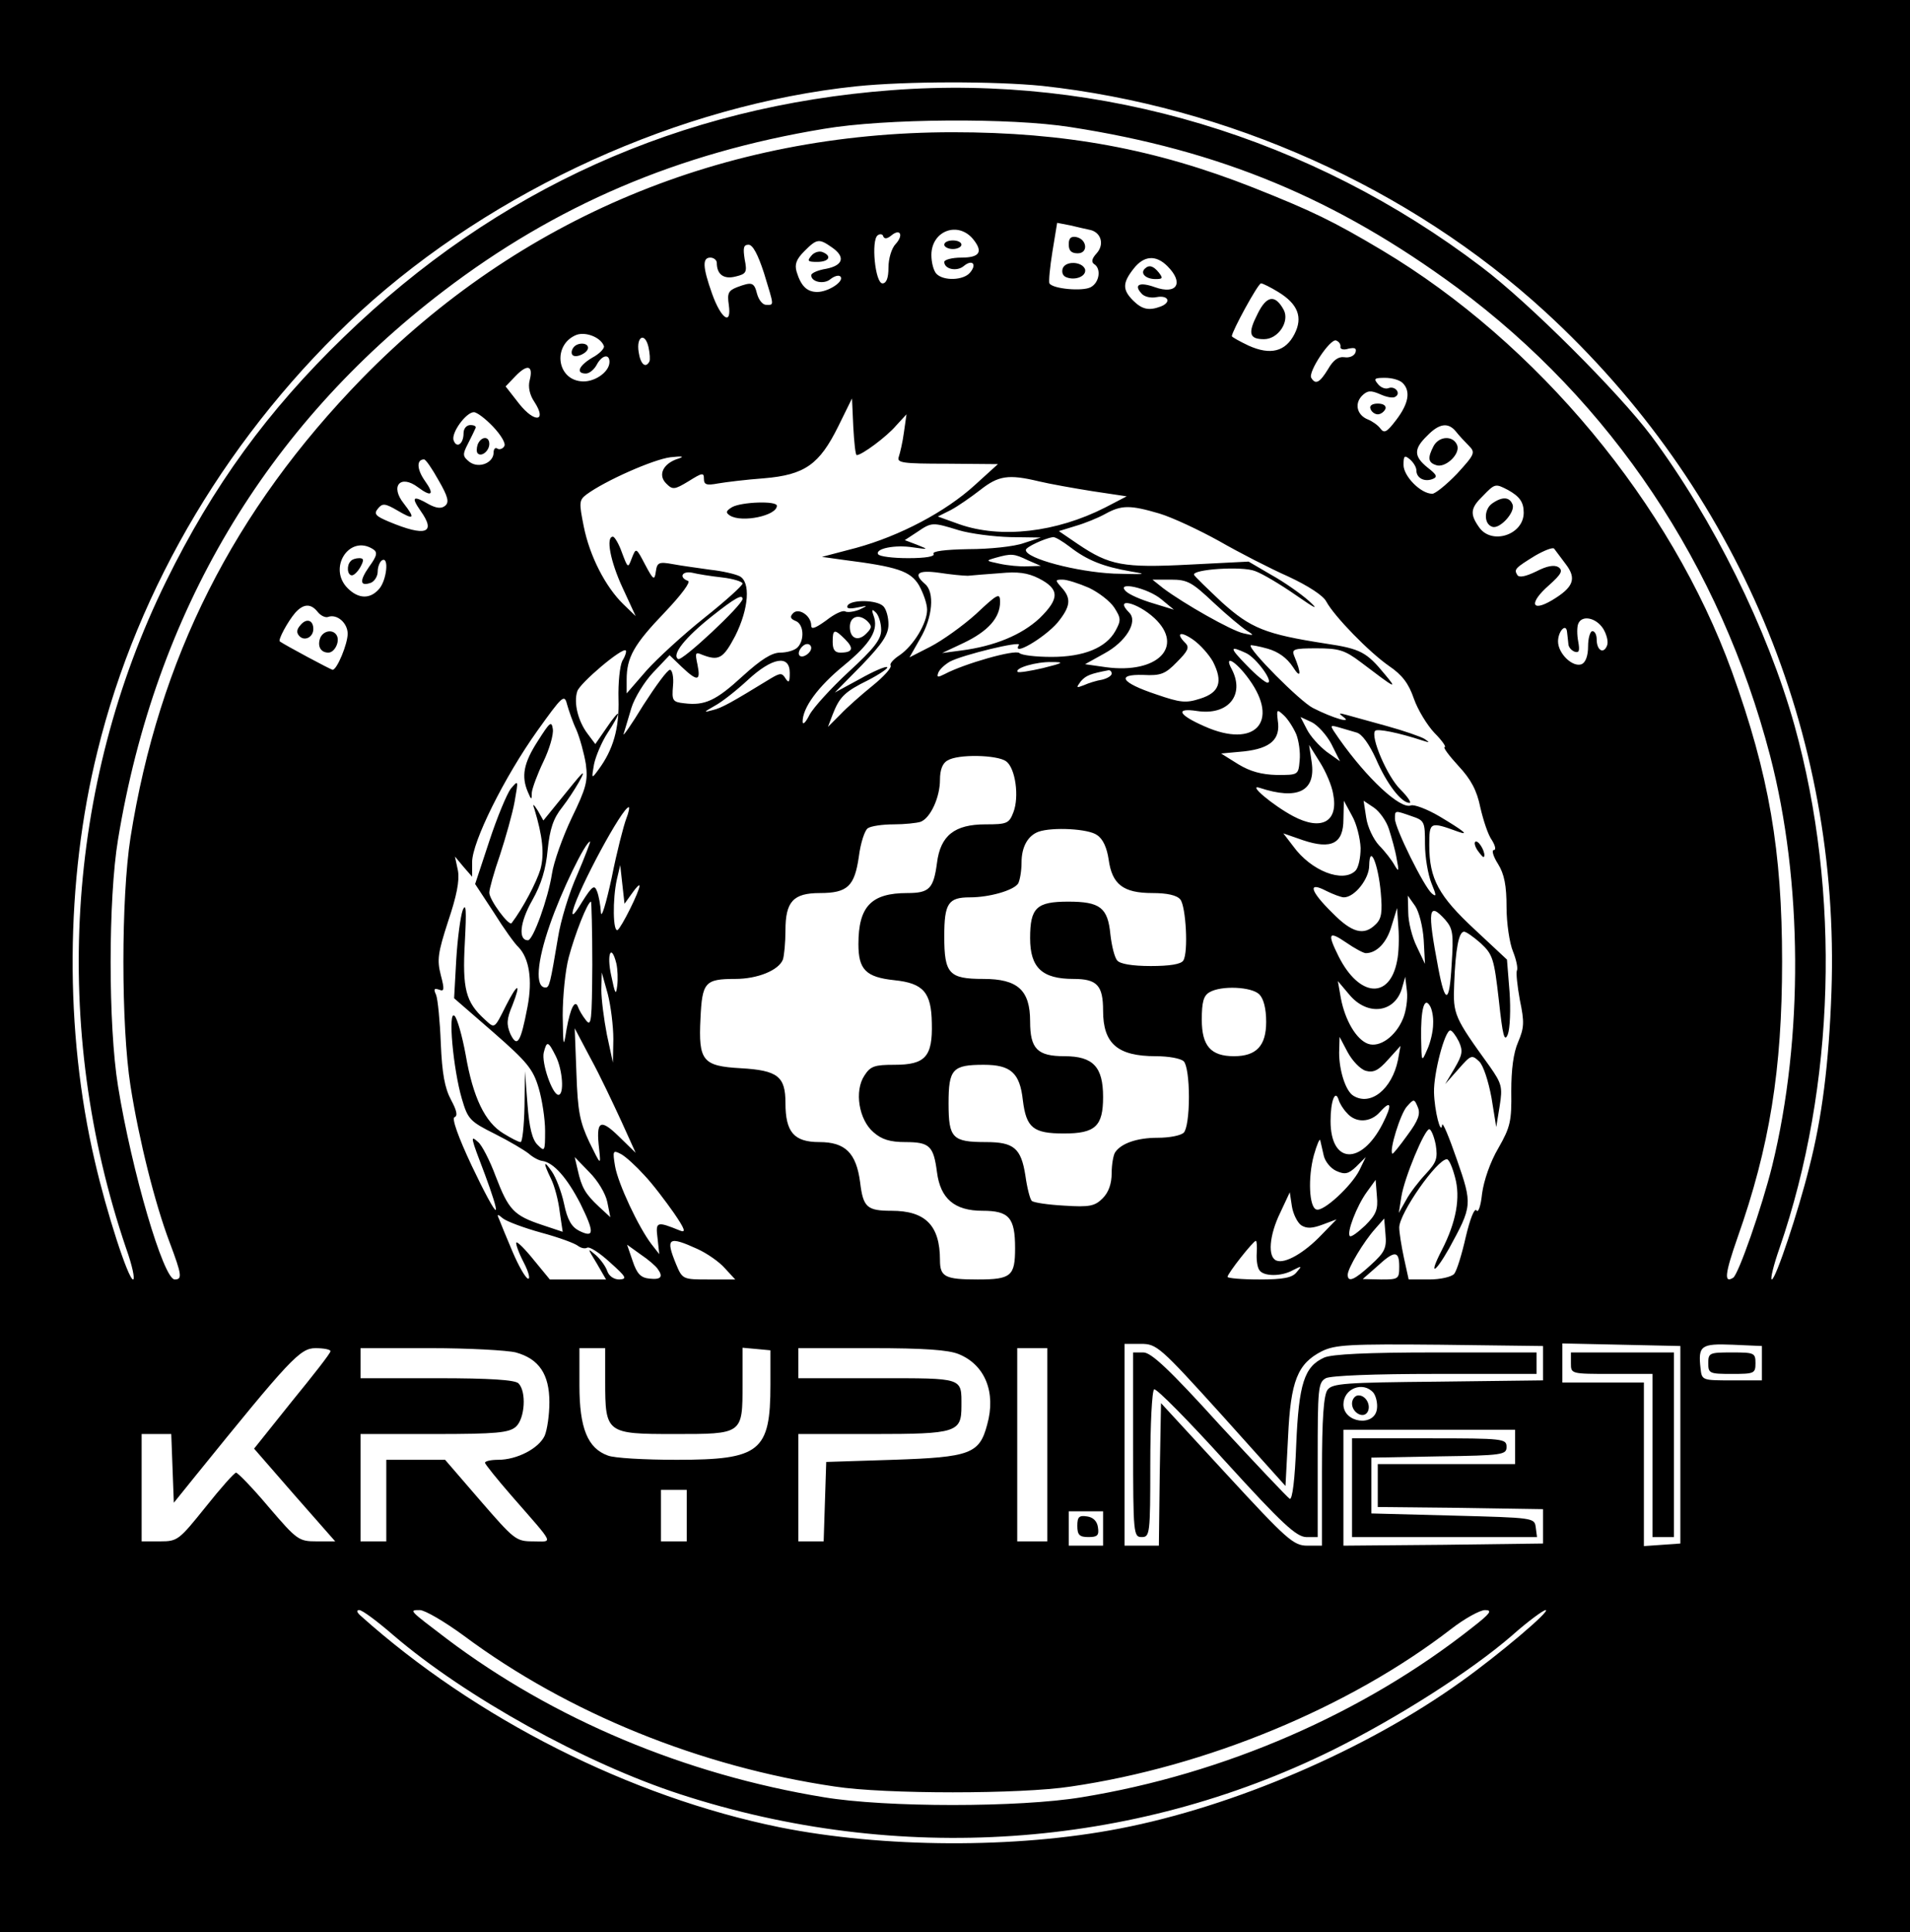 <?xml version="1.0" standalone="no"?>
<!DOCTYPE svg PUBLIC "-//W3C//DTD SVG 20010904//EN"
 "http://www.w3.org/TR/2001/REC-SVG-20010904/DTD/svg10.dtd">
<svg version="1.0" xmlns="http://www.w3.org/2000/svg"
 width="445pt" height="450pt" viewBox="0 0 445 450"
 preserveAspectRatio="xMidYMid meet">

<g transform="translate(0,450) scale(0.1,-0.1)"
fill="#000000" stroke="none">
<path d="M0 2250 l0 -2250 2225 0 2225 0 0 2250 0 2250 -2225 0 -2225 0 0
-2250z m2428 2050 c432 -47 857 -237 1172 -526 448 -411 688 -982 667 -1584
-6 -168 -22 -294 -52 -410 -25 -101 -78 -260 -87 -260 -4 0 4 33 18 73 130
377 143 828 35 1217 -63 225 -189 480 -334 675 -76 101 -286 311 -395 393
-397 302 -886 449 -1374 412 -492 -37 -921 -230 -1277 -575 -177 -171 -305
-347 -414 -569 -234 -476 -268 -1040 -93 -1554 14 -39 21 -72 16 -72 -11 0
-62 157 -89 275 -71 303 -69 653 6 955 94 384 311 747 613 1025 311 284 745
481 1155 524 117 12 322 12 433 1z m66 -96 c349 -54 620 -167 901 -374 359
-266 613 -646 729 -1090 76 -292 78 -657 5 -955 -24 -97 -79 -254 -91 -261
-22 -14 -19 10 10 93 75 212 104 392 104 643 0 258 -30 435 -117 676 -142 391
-453 765 -815 981 -114 68 -164 92 -300 146 -228 90 -438 129 -700 129 -533 0
-1011 -200 -1376 -573 -300 -308 -474 -653 -540 -1070 -22 -141 -22 -437 0
-578 20 -127 57 -274 91 -364 29 -77 30 -87 12 -87 -26 0 -100 252 -132 450
-23 141 -23 437 0 575 87 529 344 961 758 1277 262 200 547 322 887 378 141
24 435 26 574 4z m48 -240 c24 -7 31 -34 13 -54 -11 -12 -13 -20 -6 -25 17
-10 13 -43 -8 -54 -19 -10 -88 -4 -96 9 -2 4 1 37 7 74 l11 67 31 -6 c17 -4
38 -9 48 -11z m-274 -22 c23 -29 14 -42 -28 -42 -22 0 -40 -5 -40 -10 0 -17
29 -23 45 -10 20 17 32 5 15 -15 -15 -18 -61 -20 -78 -3 -7 7 -12 27 -12 44 0
57 63 80 98 36z m-192 9 c21 18 30 2 11 -19 -10 -10 -17 -35 -17 -55 0 -25 -5
-37 -14 -37 -17 0 -27 101 -11 112 5 4 12 3 13 -3 3 -6 9 -5 18 2z m-138 -27
c32 -22 27 -42 -13 -50 -19 -3 -35 -10 -35 -15 0 -16 30 -22 45 -9 9 7 19 10
23 6 10 -11 -28 -36 -54 -36 -24 0 -38 14 -48 47 -5 17 -1 29 18 48 29 29 34
30 64 9z m-158 -60 c24 -79 24 -74 5 -74 -8 0 -17 11 -21 25 -7 28 -12 29 -47
16 -20 -8 -23 -14 -19 -41 7 -50 -18 -33 -39 26 -22 62 -23 84 -4 84 8 0 15
-6 15 -12 0 -28 17 -39 44 -32 25 6 27 10 21 40 -4 26 -3 34 9 34 10 0 22 -23
36 -66z m940 16 c39 -39 22 -67 -29 -49 -36 13 -50 6 -32 -14 6 -8 22 -12 36
-9 27 5 35 -12 9 -22 -27 -10 -43 -7 -64 14 -25 25 -25 41 1 74 24 31 52 33
79 6z m258 -60 c46 -28 58 -59 38 -98 -21 -41 -56 -50 -107 -27 -21 10 -39 20
-39 22 0 11 61 123 68 123 4 0 22 -9 40 -20z m-1571 -126 c2 -5 -10 -18 -27
-27 -32 -19 -39 -37 -15 -37 8 0 19 9 25 20 12 23 30 27 30 7 0 -24 -37 -49
-67 -45 -57 6 -65 86 -10 108 22 8 57 -6 64 -26z m106 -36 c-9 -17 -21 -6 -25
22 -6 37 15 47 23 11 3 -14 4 -29 2 -33z m1610 34 c-1 -5 7 -8 19 -4 15 3 19
1 16 -9 -3 -8 -14 -13 -26 -11 -14 2 -26 -7 -38 -28 -19 -31 -29 -37 -39 -20
-8 13 44 92 58 87 7 -3 11 -9 10 -15z m-1889 -78 c-4 -15 0 -34 11 -50 30 -46
1 -50 -35 -5 l-32 41 23 24 c28 29 42 25 33 -10z m2034 -6 c19 -19 14 -48 -15
-86 -22 -29 -28 -32 -37 -20 -6 8 -19 17 -29 21 -25 10 -32 36 -14 55 13 13
21 13 42 4 15 -7 31 -10 36 -6 14 8 -1 26 -16 20 -8 -3 -19 2 -25 10 -10 12
-8 14 17 14 16 0 34 -5 41 -12z m-1272 -168 c12 0 70 43 92 69 l24 26 -6 -42
c-3 -23 -9 -48 -12 -57 -5 -14 8 -16 112 -16 l119 -1 -54 -49 c-68 -62 -174
-118 -276 -146 l-80 -21 50 -7 c126 -16 156 -26 176 -59 10 -18 19 -43 19 -57
0 -32 -32 -84 -64 -106 -14 -9 -24 -20 -21 -24 3 -5 -16 -26 -42 -47 -26 -21
-60 -51 -75 -67 l-29 -29 11 29 c16 41 28 53 83 80 27 14 47 28 44 30 -3 3
-31 -9 -63 -27 l-59 -32 63 64 c48 50 62 71 62 95 0 16 -5 35 -12 42 -15 15
-74 16 -83 2 -4 -7 3 -9 22 -5 26 5 26 5 5 -5 -13 -5 -28 -7 -33 -4 -6 3 -25
-6 -44 -21 -25 -18 -35 -22 -35 -12 0 23 -29 42 -42 29 -8 -8 -7 -13 5 -18 20
-7 22 -45 5 -62 -7 -7 -25 -12 -40 -12 -20 0 -45 -16 -88 -55 -62 -57 -88 -69
-136 -63 -27 3 -29 6 -26 41 2 20 -2 37 -7 37 -6 0 -33 -37 -62 -82 -28 -46
-49 -76 -46 -67 3 10 11 36 18 60 7 23 30 61 51 83 l38 40 28 -27 c37 -35 45
-34 37 5 -6 28 -5 30 11 23 39 -15 49 -9 77 44 32 64 36 126 10 139 -10 5 -40
12 -68 15 -27 4 -66 9 -87 13 -33 6 -37 4 -40 -17 -3 -22 -6 -20 -25 16 -21
40 -21 40 -31 15 -9 -24 -9 -24 -23 13 -7 20 -17 37 -21 37 -17 0 -6 -58 23
-120 l30 -65 -29 28 c-41 40 -78 111 -92 181 -11 55 -11 61 6 74 43 32 156 82
196 87 27 3 34 2 19 -3 -36 -11 -49 -38 -29 -58 15 -15 19 -15 52 5 32 20 36
21 36 6 0 -14 6 -16 33 -11 17 3 66 9 107 12 95 8 129 32 173 121 l32 65 3
-66 c2 -36 5 -66 8 -66z m-847 66 c18 -19 30 -39 26 -45 -3 -6 -11 -9 -16 -6
-5 4 -9 -1 -9 -9 0 -24 -34 -38 -56 -22 -16 13 -17 17 -4 42 8 16 16 32 18 37
2 4 -3 7 -12 7 -9 0 -16 -8 -16 -19 0 -25 -16 -36 -23 -17 -7 17 29 66 47 66
7 0 27 -15 45 -34z m2243 -11 c7 -9 21 -24 30 -33 16 -16 14 -20 -27 -65 -25
-26 -51 -47 -58 -47 -27 0 -67 41 -67 67 0 21 2 24 15 13 8 -7 15 -18 15 -26
0 -17 18 -27 37 -20 13 5 11 10 -11 27 -32 26 -33 43 -1 74 28 29 49 32 67 10z
m-2370 -114 c22 -38 25 -51 15 -59 -8 -7 -20 -6 -37 3 -38 22 -43 18 -20 -15
37 -52 12 -61 -74 -25 -31 13 -36 18 -25 31 10 12 16 12 45 -5 39 -23 42 -19
15 16 -33 41 -8 69 33 38 32 -24 39 -17 16 15 -19 27 -20 50 -2 50 4 0 19 -22
34 -49z m1398 -2 c25 -6 81 -16 125 -23 l80 -12 -50 -26 c-114 -58 -243 -73
-340 -39 l-50 18 30 15 c17 9 47 30 69 47 42 33 65 37 136 20z m1093 -20 c27
-15 37 -28 37 -53 0 -52 -75 -76 -104 -34 -22 31 -20 45 9 73 28 29 29 29 58
14z m-812 -55 c30 -9 92 -38 139 -64 47 -27 119 -64 162 -83 45 -21 81 -44 88
-58 19 -35 100 -118 146 -150 31 -21 46 -41 58 -76 9 -26 31 -62 48 -80 18
-18 28 -33 24 -33 -5 0 10 -20 32 -44 29 -31 43 -57 51 -97 7 -30 18 -64 27
-76 8 -13 10 -23 4 -23 -5 0 -1 -15 10 -32 15 -24 20 -51 20 -101 0 -37 7 -84
15 -103 8 -20 12 -40 9 -45 -2 -5 1 -35 7 -68 11 -52 10 -65 -4 -98 -11 -25
-16 -64 -16 -115 1 -69 -2 -83 -30 -132 -19 -32 -34 -76 -38 -106 -3 -29 -9
-46 -13 -39 -5 6 -15 -20 -25 -62 -9 -40 -21 -79 -27 -86 -6 -7 -32 -13 -58
-13 l-48 0 -11 50 c-6 28 -11 60 -11 71 0 33 88 159 111 159 5 0 13 -19 19
-42 13 -47 3 -104 -31 -170 -31 -60 -17 -56 17 4 54 99 55 102 18 208 -18 52
-33 88 -34 80 -3 -26 -18 33 -19 76 -1 44 25 144 38 144 4 0 13 -12 20 -26 10
-22 8 -31 -10 -62 l-22 -37 31 35 c29 33 31 34 48 18 10 -9 22 -47 29 -85 l11
-68 8 49 c7 44 5 52 -23 92 -83 115 -86 121 -83 192 3 83 11 122 23 122 5 0
22 -12 39 -27 28 -26 31 -36 42 -132 9 -83 13 -100 21 -80 5 13 7 58 4 99 l-6
75 -75 70 c-84 78 -106 118 -106 196 0 55 1 56 67 32 28 -10 13 2 -44 36 -29
17 -59 28 -66 25 -25 -9 -102 63 -167 155 -23 33 -23 33 -1 27 11 -3 30 -9 41
-12 13 -3 30 -27 46 -62 25 -58 59 -102 78 -102 5 0 -4 14 -21 31 -31 30 -71
124 -59 137 6 5 53 -4 111 -23 16 -5 17 -5 4 4 -8 5 -48 19 -88 30 -40 11 -83
23 -94 26 -18 5 -19 4 -7 -5 22 -16 -24 -3 -71 21 -30 15 -153 139 -145 146 1
1 19 -2 40 -8 24 -7 44 -21 58 -42 19 -30 21 -17 3 26 -6 15 0 17 52 17 52 0
66 -4 103 -32 83 -63 87 -65 56 -28 -42 51 -56 59 -137 71 -142 22 -175 36
-242 96 -34 32 -63 60 -65 64 -6 13 112 21 142 9 17 -6 59 -31 95 -56 46 -32
55 -36 31 -14 -19 17 -59 45 -88 61 l-53 31 -138 -7 c-154 -8 -186 -2 -260 48
l-44 30 39 12 c21 6 53 19 69 28 38 21 58 21 126 1z m-467 -39 c27 -8 81 -15
120 -16 l71 -1 -40 -13 c-22 -8 -80 -14 -128 -14 -56 -1 -86 -5 -82 -11 4 -6
-18 -10 -59 -10 -36 0 -67 4 -70 9 -8 13 39 23 82 16 36 -5 36 -5 9 6 l-29 11
29 19 c34 23 35 23 97 4z m259 -39 c40 -31 78 -46 142 -57 41 -7 34 -7 -40 -5
-86 4 -205 35 -205 55 0 7 44 27 63 30 5 1 23 -10 40 -23z m-1624 -5 c11 -7
10 -15 -9 -41 -23 -33 -22 -47 5 -37 8 4 15 15 15 26 0 11 5 23 10 26 17 10
11 -47 -7 -67 -21 -24 -48 -23 -73 2 -47 47 4 126 59 91z m2779 -35 c26 -34
18 -54 -32 -84 -49 -29 -54 -6 -7 35 29 26 33 34 22 42 -10 6 -27 3 -52 -10
-25 -12 -40 -15 -44 -8 -8 13 -5 16 42 45 21 12 41 20 44 16 3 -4 15 -20 27
-36z m-1253 9 l30 -13 -31 -1 c-17 -1 -47 2 -65 6 -33 7 -33 7 -9 14 36 10 42
10 75 -6z m-712 -40 c26 -3 47 -10 47 -14 0 -5 -40 -41 -89 -80 -49 -39 -110
-95 -135 -123 l-46 -53 0 32 c0 52 17 82 88 156 40 42 62 72 55 74 -22 8 -14
24 10 19 12 -3 43 -8 70 -11z m572 4 c11 1 45 4 75 6 41 4 64 1 90 -12 49 -25
49 -47 2 -93 -42 -39 -105 -65 -182 -75 l-45 -6 51 24 c56 27 84 58 84 95 0
22 -5 20 -56 -28 -31 -28 -79 -62 -106 -76 l-49 -25 25 44 c29 49 34 108 11
127 -28 24 -17 33 33 26 26 -4 56 -7 67 -7z m282 -28 c23 -11 49 -31 59 -46
16 -25 16 -30 3 -54 -22 -40 -74 -61 -149 -61 -37 0 -70 4 -75 9 -10 9 -129
-25 -174 -49 -16 -8 -19 -8 -15 3 3 8 15 19 27 26 30 16 167 49 161 39 -18
-29 59 16 90 52 30 37 33 56 9 82 -15 17 -15 18 3 18 10 0 38 -9 61 -19z m291
-35 c31 -29 66 -58 77 -65 18 -11 17 -12 -8 -6 -28 6 -139 69 -187 105 l-25
20 43 0 c39 0 49 -6 100 -54z m-122 8 l29 -24 -49 15 c-27 8 -55 20 -63 28
-24 24 51 8 83 -19z m-976 1 c0 -14 -141 -146 -150 -140 -16 10 16 50 79 100
53 42 71 52 71 40z m960 -45 c70 -66 7 -130 -113 -114 l-49 7 45 25 c50 27 79
74 58 95 -37 37 18 25 59 -13z m-1950 15 c7 -9 18 -14 24 -12 21 8 46 -14 46
-39 0 -24 -25 -84 -35 -84 -4 0 -112 58 -123 66 -5 3 18 46 36 67 19 21 36 22
52 2z m1313 -42 c0 -22 -16 -43 -76 -98 -41 -38 -82 -83 -91 -100 -8 -16 -15
-24 -16 -17 -1 33 36 83 96 132 63 52 82 83 69 117 -5 14 -3 15 6 6 6 -6 12
-24 12 -40z m-35 -9 c-19 -19 -38 -11 -38 16 0 24 21 31 40 14 12 -12 12 -16
-2 -30z m1717 12 c8 -13 13 -31 9 -40 -8 -20 -24 -11 -24 15 0 10 -4 19 -10
19 -5 0 -10 -16 -10 -35 0 -23 -6 -38 -15 -42 -21 -8 -55 25 -55 53 0 24 19
44 21 22 1 -7 2 -19 3 -27 0 -8 7 -16 15 -19 10 -3 12 2 8 24 -3 15 -3 34 0
41 8 21 41 15 58 -11z m-1766 -25 c21 -21 18 -31 -11 -31 -13 0 -18 7 -18 25
0 30 4 31 29 6z m857 -52 c24 -47 15 -72 -29 -86 -34 -11 -46 -10 -104 10 -81
27 -94 47 -29 45 40 -2 51 2 78 30 25 25 30 34 20 44 -24 24 -12 29 18 8 17
-12 37 -35 46 -51z m-936 32 c0 -12 -20 -25 -27 -18 -7 7 6 27 18 27 5 0 9 -4
9 -9z m-440 -30 c-6 -12 -10 -52 -9 -89 2 -68 -12 -118 -47 -165 -16 -22 -16
-21 -10 13 4 19 18 52 31 72 14 21 25 41 25 45 0 4 -12 -10 -26 -31 l-27 -39
-18 24 c-22 29 -33 72 -24 99 6 19 105 103 113 95 2 -2 -1 -13 -8 -24z m1453
18 c24 -11 66 -69 50 -69 -5 0 -27 18 -48 40 -41 42 -41 47 -2 29z m-1063 -46
c0 -22 -2 -25 -10 -13 -8 13 -12 13 -34 0 -90 -55 -114 -69 -136 -74 -22 -6
-21 -5 5 10 17 9 51 36 77 60 57 53 98 60 98 17z m590 11 c-30 -7 -56 -11 -59
-9 -8 9 44 24 79 23 31 0 28 -2 -20 -14z m480 -26 c72 -99 14 -162 -103 -110
-62 27 -70 44 -18 36 72 -11 112 37 81 97 -20 36 9 20 40 -23z m-320 13 c0 -5
-10 -11 -22 -14 -13 -2 -32 -8 -43 -13 -18 -7 -18 -6 -7 9 12 14 23 18 65 26
4 0 7 -3 7 -8z m-1247 -131 c8 -19 18 -55 22 -80 5 -39 1 -55 -33 -125 -21
-44 -42 -103 -46 -130 -9 -58 -44 -155 -56 -155 -23 0 -19 42 10 93 21 37 32
73 36 118 5 48 13 73 34 99 27 35 61 94 43 75 -5 -5 -27 -32 -48 -58 l-39 -48
-13 23 c-10 16 -13 17 -8 4 19 -63 24 -105 14 -141 -9 -30 -41 -91 -67 -125
-6 -8 -52 54 -52 71 0 8 11 48 25 88 13 40 29 96 34 124 9 51 9 51 -9 30 -9
-12 -32 -67 -50 -122 l-33 -100 44 -67 c23 -37 49 -73 57 -80 25 -26 33 -76
21 -139 -16 -84 -24 -96 -40 -63 -9 22 -9 34 5 67 21 54 12 52 -15 -1 -28 -56
-26 -54 -50 -32 -44 40 -52 71 -46 179 4 75 3 94 -5 75 -5 -14 -12 -65 -15
-115 l-5 -90 91 -79 c79 -69 93 -86 106 -130 8 -27 15 -72 15 -100 0 -48 -1
-49 -17 -33 -13 12 -20 41 -24 95 l-6 77 -1 -82 c-1 -46 -5 -83 -9 -83 -5 0
-22 9 -40 20 -43 26 -71 84 -88 183 -8 44 -20 86 -26 91 -16 15 -3 -125 17
-193 14 -48 19 -53 77 -82 34 -17 69 -38 79 -46 9 -8 23 -16 32 -17 26 -4 57
-39 88 -99 33 -67 33 -81 -2 -64 -18 9 -28 25 -36 64 -6 28 -19 61 -28 74 -20
29 -21 22 -2 -17 8 -16 17 -50 20 -76 l7 -47 -48 16 c-66 22 -78 35 -108 113
-14 38 -33 74 -41 80 -19 17 -18 13 16 -76 16 -43 28 -80 25 -82 -3 -3 -28 44
-56 103 -32 68 -47 111 -40 113 8 3 5 16 -8 40 -15 28 -21 62 -24 132 -2 52
-7 103 -11 113 -6 13 -5 16 7 12 12 -5 13 0 4 34 -9 35 -7 51 17 125 20 59 27
95 23 118 l-7 33 20 -24 20 -23 0 34 c0 47 75 198 152 306 58 81 63 86 69 62
4 -14 13 -41 22 -60z m1677 -10 c6 -15 10 -43 8 -61 -3 -34 -3 -34 -53 -34
-36 1 -62 8 -90 25 l-40 25 54 5 c61 7 85 28 78 72 -3 26 -2 27 14 12 9 -8 22
-28 29 -44z m82 -23 l20 -40 -31 22 c-17 13 -38 36 -46 52 l-15 29 26 -12 c14
-7 35 -30 46 -51z m4 -116 c13 -65 -27 -87 -93 -52 -47 25 -108 76 -78 66 88
-29 131 -8 121 60 l-6 40 25 -40 c14 -22 28 -55 31 -74z m-762 76 c22 -16 31
-83 17 -119 -10 -26 -15 -28 -65 -28 -72 0 -105 -26 -113 -90 -8 -60 -18 -70
-69 -70 -84 0 -114 -31 -114 -119 0 -59 17 -77 84 -84 67 -7 86 -28 87 -100 2
-78 -15 -97 -87 -97 -46 0 -56 -3 -70 -25 -24 -36 -13 -103 21 -132 19 -17 39
-23 74 -23 57 0 66 -9 74 -70 8 -62 41 -90 106 -90 62 0 76 -16 76 -87 0 -65
-9 -73 -87 -73 -76 0 -88 6 -88 45 0 81 -34 115 -113 115 -57 0 -66 8 -73 66
-9 69 -35 94 -95 94 -59 0 -79 23 -79 91 0 62 -18 76 -104 81 -89 5 -99 17
-94 116 4 84 10 92 81 92 52 0 101 20 111 45 3 9 6 40 6 68 0 67 18 87 80 87
65 0 81 16 91 85 4 32 14 62 21 66 7 5 34 9 60 9 25 0 54 3 63 6 23 9 45 57
45 98 0 23 6 39 18 45 24 15 115 13 136 -2z m826 -202 c0 -23 -5 -46 -12 -53
-29 -29 -103 -1 -145 57 l-23 30 46 -16 c66 -22 94 -8 94 49 l1 43 19 -35 c11
-19 19 -53 20 -75z m66 44 c6 -19 15 -50 18 -69 6 -30 5 -32 -5 -15 -6 11 -22
32 -36 46 -13 14 -27 43 -30 65 l-6 39 24 -16 c13 -9 29 -31 35 -50z m-1777
24 c-6 -16 -22 -77 -34 -138 -13 -60 -24 -96 -25 -80 -1 17 -5 39 -9 49 -6 16
-11 13 -35 -25 -18 -30 -25 -36 -21 -19 13 50 115 240 130 240 2 0 0 -12 -6
-27z m1830 6 c30 -10 31 -13 31 -65 0 -30 7 -71 15 -91 12 -29 12 -33 1 -24
-18 15 -86 152 -86 174 0 20 -1 20 39 6z m-733 -44 c14 -9 23 -30 27 -57 8
-58 34 -78 102 -78 34 0 57 -5 65 -15 13 -16 19 -123 7 -142 -5 -9 -33 -13
-76 -13 -43 0 -72 5 -78 13 -6 6 -13 34 -16 61 -6 62 -24 76 -98 76 -74 0 -89
-14 -89 -85 0 -69 28 -95 101 -95 55 0 69 -15 69 -74 0 -77 34 -106 123 -106
29 0 58 -5 65 -12 7 -7 12 -41 12 -83 0 -42 -5 -76 -12 -83 -7 -7 -34 -12 -61
-12 -48 0 -85 -13 -99 -34 -4 -6 -8 -28 -8 -48 0 -25 -7 -45 -21 -59 -18 -18
-30 -21 -90 -17 -37 2 -71 7 -75 11 -4 3 -11 30 -15 59 -10 64 -27 78 -92 78
-78 0 -87 9 -87 90 0 80 9 90 82 90 63 0 84 -19 91 -82 8 -65 24 -78 96 -78
73 0 91 17 91 85 0 70 -23 95 -90 95 -63 0 -80 17 -80 81 0 73 -29 99 -109 99
-80 0 -91 12 -91 99 0 77 9 91 60 91 45 0 101 16 112 32 4 7 8 29 8 49 0 37
15 63 40 72 32 11 116 7 136 -8z m-1211 -92 c-19 -42 -39 -108 -45 -147 -18
-107 -20 -116 -29 -116 -25 0 -20 60 10 146 26 76 83 194 94 194 1 0 -12 -35
-30 -77z m1872 -42 c4 -45 2 -61 -12 -74 -27 -27 -55 -20 -101 27 -52 51 -58
74 -14 51 16 -8 35 -15 41 -15 25 0 59 43 59 74 1 52 21 4 27 -63z m-1744 -1
c9 13 17 21 17 17 0 -13 -42 -97 -51 -103 -11 -6 -12 71 -2 117 l8 34 5 -45 5
-45 18 25z m1844 -109 l3 -56 -19 40 c-11 22 -20 58 -20 80 l-1 39 17 -24 c9
-13 18 -48 20 -79z m-1937 -58 c-1 -131 -2 -146 -15 -129 -8 10 -16 24 -18 30
-7 20 -18 -1 -27 -51 -7 -45 -8 -44 -9 32 0 44 6 105 14 135 14 53 44 130 52
130 1 0 3 -66 3 -147z m1875 9 c-17 -90 -88 -85 -136 10 -27 54 -24 61 17 33
20 -14 41 -25 46 -25 25 0 49 24 60 63 l13 42 3 -45 c2 -24 1 -60 -3 -78z
m112 96 c18 -21 20 -32 15 -106 -5 -90 -15 -92 -31 -7 -26 137 -23 156 16 113z
m-1931 -102 c3 -13 4 -37 2 -52 -3 -24 -5 -19 -14 24 -11 50 0 76 12 28z m-7
-176 l-1 -55 -14 65 c-7 36 -13 83 -13 105 l1 40 14 -50 c7 -27 13 -75 13
-105z m1840 48 c-17 -42 -55 -69 -82 -59 -27 10 -53 54 -63 106 l-7 40 27 -32
c42 -50 105 -42 122 14 l8 28 4 -34 c2 -18 -2 -46 -9 -63z m-335 56 c10 -10
16 -33 16 -64 0 -56 -23 -80 -75 -80 -54 0 -75 24 -75 85 0 41 4 56 18 64 27
16 98 13 116 -5z m405 -69 c0 -16 -6 -43 -14 -60 -13 -30 -13 -29 -14 27 -1
66 7 97 20 76 5 -7 9 -26 8 -43z m-1892 -225 l34 -75 -39 38 c-44 43 -54 37
-46 -30 4 -38 4 -38 -23 17 -22 47 -27 71 -30 160 l-4 105 37 -70 c21 -38 52
-104 71 -145z m1735 116 c18 -5 30 1 52 26 l29 32 -6 -33 c-14 -68 -64 -108
-104 -83 -18 11 -33 59 -33 100 l1 37 19 -36 c11 -20 29 -39 42 -43z m-1887
34 c16 -32 20 -90 6 -90 -14 0 -40 75 -34 99 7 27 10 27 28 -9z m1843 -132
c20 -24 55 -23 77 2 27 30 29 17 6 -28 -50 -97 -121 -93 -121 7 0 47 11 75 19
49 2 -7 10 -21 19 -30z m141 -52 c-18 -25 -34 -45 -35 -43 -8 7 19 94 34 110
16 18 17 18 25 -1 7 -16 2 -31 -24 -66z m66 -22 c5 -32 2 -41 -23 -68 -16 -17
-37 -44 -46 -61 l-17 -30 6 38 c7 44 54 157 65 157 4 0 11 -16 15 -36z m-261
-25 c3 -14 16 -30 29 -36 20 -9 28 -8 47 10 l22 22 -15 -31 c-19 -37 -84 -97
-100 -91 -17 5 -20 74 -6 126 7 25 14 41 15 35 1 -5 5 -21 8 -35z m-1583 -46
c20 -21 50 -61 69 -88 26 -38 29 -47 14 -41 -54 22 -57 21 -52 -18 l4 -37 -18
23 c-30 39 -78 141 -85 182 -6 36 -5 38 14 28 11 -6 35 -28 54 -49z m-86 -63
l7 -35 -27 25 c-31 29 -40 44 -49 85 l-7 30 34 -35 c20 -20 38 -50 42 -70z
m1766 -54 c-17 -16 -33 -28 -36 -25 -8 8 16 70 39 102 l21 29 3 -38 c3 -31 -2
-43 -27 -68z m-149 0 c13 -8 26 -7 50 2 l32 12 -35 -36 c-40 -42 -85 -68 -105
-60 -21 8 -17 59 9 112 l22 47 5 -33 c3 -18 13 -38 22 -44z m-1771 -17 c41
-11 79 -25 86 -31 7 -5 16 -7 21 -4 6 3 29 -12 53 -34 38 -34 41 -39 22 -40
-13 0 -24 8 -28 19 -3 10 -15 27 -26 37 -21 18 -21 18 1 -18 l22 -38 -65 0
-66 0 -37 45 c-20 25 -39 44 -41 41 -2 -2 5 -23 17 -46 12 -23 16 -40 10 -38
-6 2 -22 30 -36 63 -14 33 -28 67 -31 75 -6 13 -4 13 9 2 9 -7 49 -22 89 -33z
m1933 -75 c-38 -35 -54 -42 -54 -23 0 15 37 77 64 107 l21 24 3 -37 c3 -32 -2
-42 -34 -71z m-1569 37 c22 -10 51 -30 64 -45 l24 -26 -61 0 c-61 0 -62 0 -77
36 -25 61 -18 66 50 35z m1303 -9 c-1 -15 1 -33 6 -40 9 -15 51 -16 79 0 20
10 21 10 8 -5 -10 -13 -31 -17 -87 -17 -41 0 -74 3 -74 6 0 8 60 84 66 84 2 0
3 -13 2 -28z m-1396 -37 c14 -19 8 -26 -19 -23 -20 2 -29 11 -39 41 l-13 38
32 -23 c18 -12 35 -27 39 -33z m1728 5 c0 -29 -2 -30 -42 -30 l-43 1 33 29
c41 38 52 38 52 0z m-414 -345 l149 -166 6 114 c6 131 22 171 79 200 31 15 63
17 275 15 l240 -3 0 -40 0 -40 -245 -3 c-216 -2 -246 -4 -257 -19 -9 -12 -13
-67 -13 -190 l0 -173 -34 0 c-32 0 -47 13 -188 166 l-153 166 -3 -166 -2 -166
-40 0 -40 0 0 235 0 235 38 0 c37 0 44 -6 188 -165z m1069 -70 l0 -230 -42 -3
-43 -3 0 190 0 191 -95 0 -95 0 0 45 0 46 138 -3 137 -3 0 -230z m190 190 l0
-40 -70 0 c-69 0 -70 0 -73 28 -6 53 1 58 75 55 l68 -3 0 -40z m-3335 28 c0
-5 -41 -57 -90 -117 l-88 -110 94 -108 95 -108 -43 0 c-42 0 -46 3 -112 80
-37 44 -72 80 -76 80 -4 0 -36 -36 -71 -80 -62 -77 -65 -80 -106 -80 l-43 0 0
125 0 125 35 0 34 0 3 -80 3 -80 50 62 c221 273 244 298 280 298 19 0 35 -3
35 -7z m432 -3 c54 -15 78 -51 78 -116 0 -29 -5 -64 -11 -78 -14 -30 -65 -56
-108 -56 -17 0 -31 -3 -31 -7 0 -3 28 -38 62 -77 103 -118 97 -106 50 -106
-40 0 -44 4 -123 95 l-82 95 -68 0 -69 0 0 -95 0 -95 -30 0 -30 0 0 125 0 125
172 0 c145 0 174 3 190 17 21 19 25 82 6 101 -8 8 -65 12 -190 12 l-178 0 0
35 0 35 163 0 c89 0 179 -5 199 -10z m208 -68 c0 -120 3 -122 160 -122 161 0
160 -1 160 116 l0 85 33 -3 32 -3 0 -80 c0 -156 -24 -175 -218 -175 -75 0
-147 4 -161 10 -47 17 -66 64 -66 163 l0 87 30 0 30 0 0 -78z m824 64 c61 -25
87 -89 66 -164 -18 -68 -39 -76 -219 -82 l-156 -5 -3 -92 -3 -93 -29 0 -30 0
0 125 0 125 174 0 c195 0 206 4 206 65 0 67 7 65 -196 65 l-184 0 0 35 0 35
170 0 c123 0 180 -4 204 -14z m206 -211 l0 -225 -35 0 -35 0 0 225 0 225 35 0
35 0 0 -225z m760 121 c6 -8 10 -25 8 -38 -6 -42 -78 -32 -78 11 0 37 46 55
70 27z m330 -126 l0 -40 -160 0 -160 0 0 -50 0 -50 193 -2 192 -3 0 -40 0 -40
-232 -3 -233 -2 0 135 0 135 200 0 200 0 0 -40z m-1930 -160 l0 -60 -30 0 -30
0 0 60 0 60 30 0 30 0 0 -60z m970 -30 l0 -40 -40 0 -40 0 0 40 0 40 40 0 40
0 0 -40z m-1653 -249 c167 -143 446 -298 668 -370 507 -165 1052 -128 1520
103 151 75 321 183 418 267 37 33 73 59 78 59 14 0 -109 -104 -196 -166 -221
-159 -531 -292 -797 -343 -242 -47 -551 -45 -791 3 -349 71 -709 253 -977 493
-9 8 -10 13 -3 13 7 0 42 -26 80 -59z m164 -1 c242 -180 551 -305 864 -351
116 -18 434 -18 550 0 315 46 649 184 886 367 31 24 67 44 79 44 18 0 12 -8
-29 -40 -254 -201 -579 -342 -911 -396 -145 -24 -456 -24 -600 0 -324 53 -631
182 -879 369 -88 67 -89 67 -63 67 12 0 58 -27 103 -60z"/>
<path d="M2490 3931 c0 -15 6 -21 21 -21 25 0 22 33 -4 38 -12 2 -17 -3 -17
-17z"/>
<path d="M2476 3875 c-3 -9 0 -18 9 -21 21 -8 47 3 43 19 -7 18 -45 20 -52 2z"/>
<path d="M2200 3930 c0 -5 9 -10 20 -10 11 0 20 5 20 10 0 6 -9 10 -20 10 -11
0 -20 -4 -20 -10z"/>
<path d="M1890 3904 c-10 -12 -8 -14 14 -14 28 0 35 14 12 23 -8 3 -20 -1 -26
-9z"/>
<path d="M2667 3874 c-11 -11 3 -24 25 -24 17 0 18 2 8 15 -13 16 -23 19 -33
9z"/>
<path d="M2930 3769 c-23 -45 -20 -59 15 -59 33 0 60 41 46 68 -20 37 -40 34
-61 -9z"/>
<path d="M1335 3689 c-4 -6 -4 -13 -1 -16 8 -8 36 5 36 17 0 13 -27 13 -35 -1z"/>
<path d="M3193 3548 c2 -7 10 -13 17 -13 7 0 15 6 18 13 2 7 -5 12 -18 12 -13
0 -20 -5 -17 -12z"/>
<path d="M1706 3319 c-15 -9 -16 -13 -5 -20 28 -17 109 0 109 23 0 12 -82 9
-104 -3z"/>
<path d="M1113 3465 c-3 -9 -3 -18 0 -21 9 -9 27 6 27 22 0 19 -19 18 -27 -1z"/>
<path d="M3340 3461 c-14 -27 -13 -38 5 -44 21 -9 58 25 50 46 -9 23 -42 22
-55 -2z"/>
<path d="M3476 3327 c-19 -14 -19 -48 1 -54 17 -6 54 34 47 52 -7 18 -24 19
-48 2z"/>
<path d="M3442 2520 c7 -10 14 -18 15 -16 6 6 -9 36 -18 36 -5 0 -4 -9 3 -20z"/>
<path d="M817 3193 c-10 -10 -8 -33 3 -33 5 0 14 9 20 20 8 15 8 20 -3 20 -8
0 -17 -3 -20 -7z"/>
<path d="M700 3044 c-9 -10 -10 -18 -2 -26 12 -12 32 -2 32 17 0 21 -16 26
-30 9z"/>
<path d="M746 3014 c-7 -19 1 -34 19 -34 15 0 28 27 19 41 -9 14 -31 10 -38
-7z"/>
<path d="M1253 2774 c-33 -51 -39 -82 -23 -119 8 -19 9 -19 9 -1 1 10 13 43
27 72 14 29 24 63 22 76 -3 20 -7 16 -35 -28z"/>
<path d="M2640 1135 c0 -208 1 -215 20 -215 19 0 20 7 20 169 0 94 4 172 9
175 5 3 80 -73 167 -169 131 -144 164 -174 187 -175 l27 0 0 180 c0 167 1 180
19 190 12 6 112 10 255 10 l236 0 0 25 0 25 -235 0 c-160 0 -242 -4 -260 -12
-46 -21 -59 -60 -65 -203 -3 -81 -9 -128 -15 -126 -5 3 -79 81 -164 173 -116
128 -159 168 -177 168 l-24 0 0 -215z"/>
<path d="M3660 1325 c0 -25 0 -25 95 -25 l95 0 0 -190 0 -190 25 0 25 0 0 215
0 215 -120 0 -120 0 0 -25z"/>
<path d="M3980 1325 c0 -24 3 -25 55 -25 52 0 55 1 55 25 0 24 -3 25 -55 25
-52 0 -55 -1 -55 -25z"/>
<path d="M3150 1231 c0 -21 26 -36 36 -20 9 15 -3 39 -21 39 -8 0 -15 -9 -15
-19z"/>
<path d="M3150 1035 l0 -115 216 0 215 0 -3 23 c-3 22 -5 22 -193 27 l-190 5
0 65 0 65 158 3 c149 2 157 4 157 22 0 19 -7 20 -180 20 l-180 0 0 -115z"/>
<path d="M2510 946 c0 -21 5 -26 26 -26 21 0 25 4 22 23 -2 14 -11 23 -25 25
-19 3 -23 -1 -23 -22z"/>
</g>
</svg>
